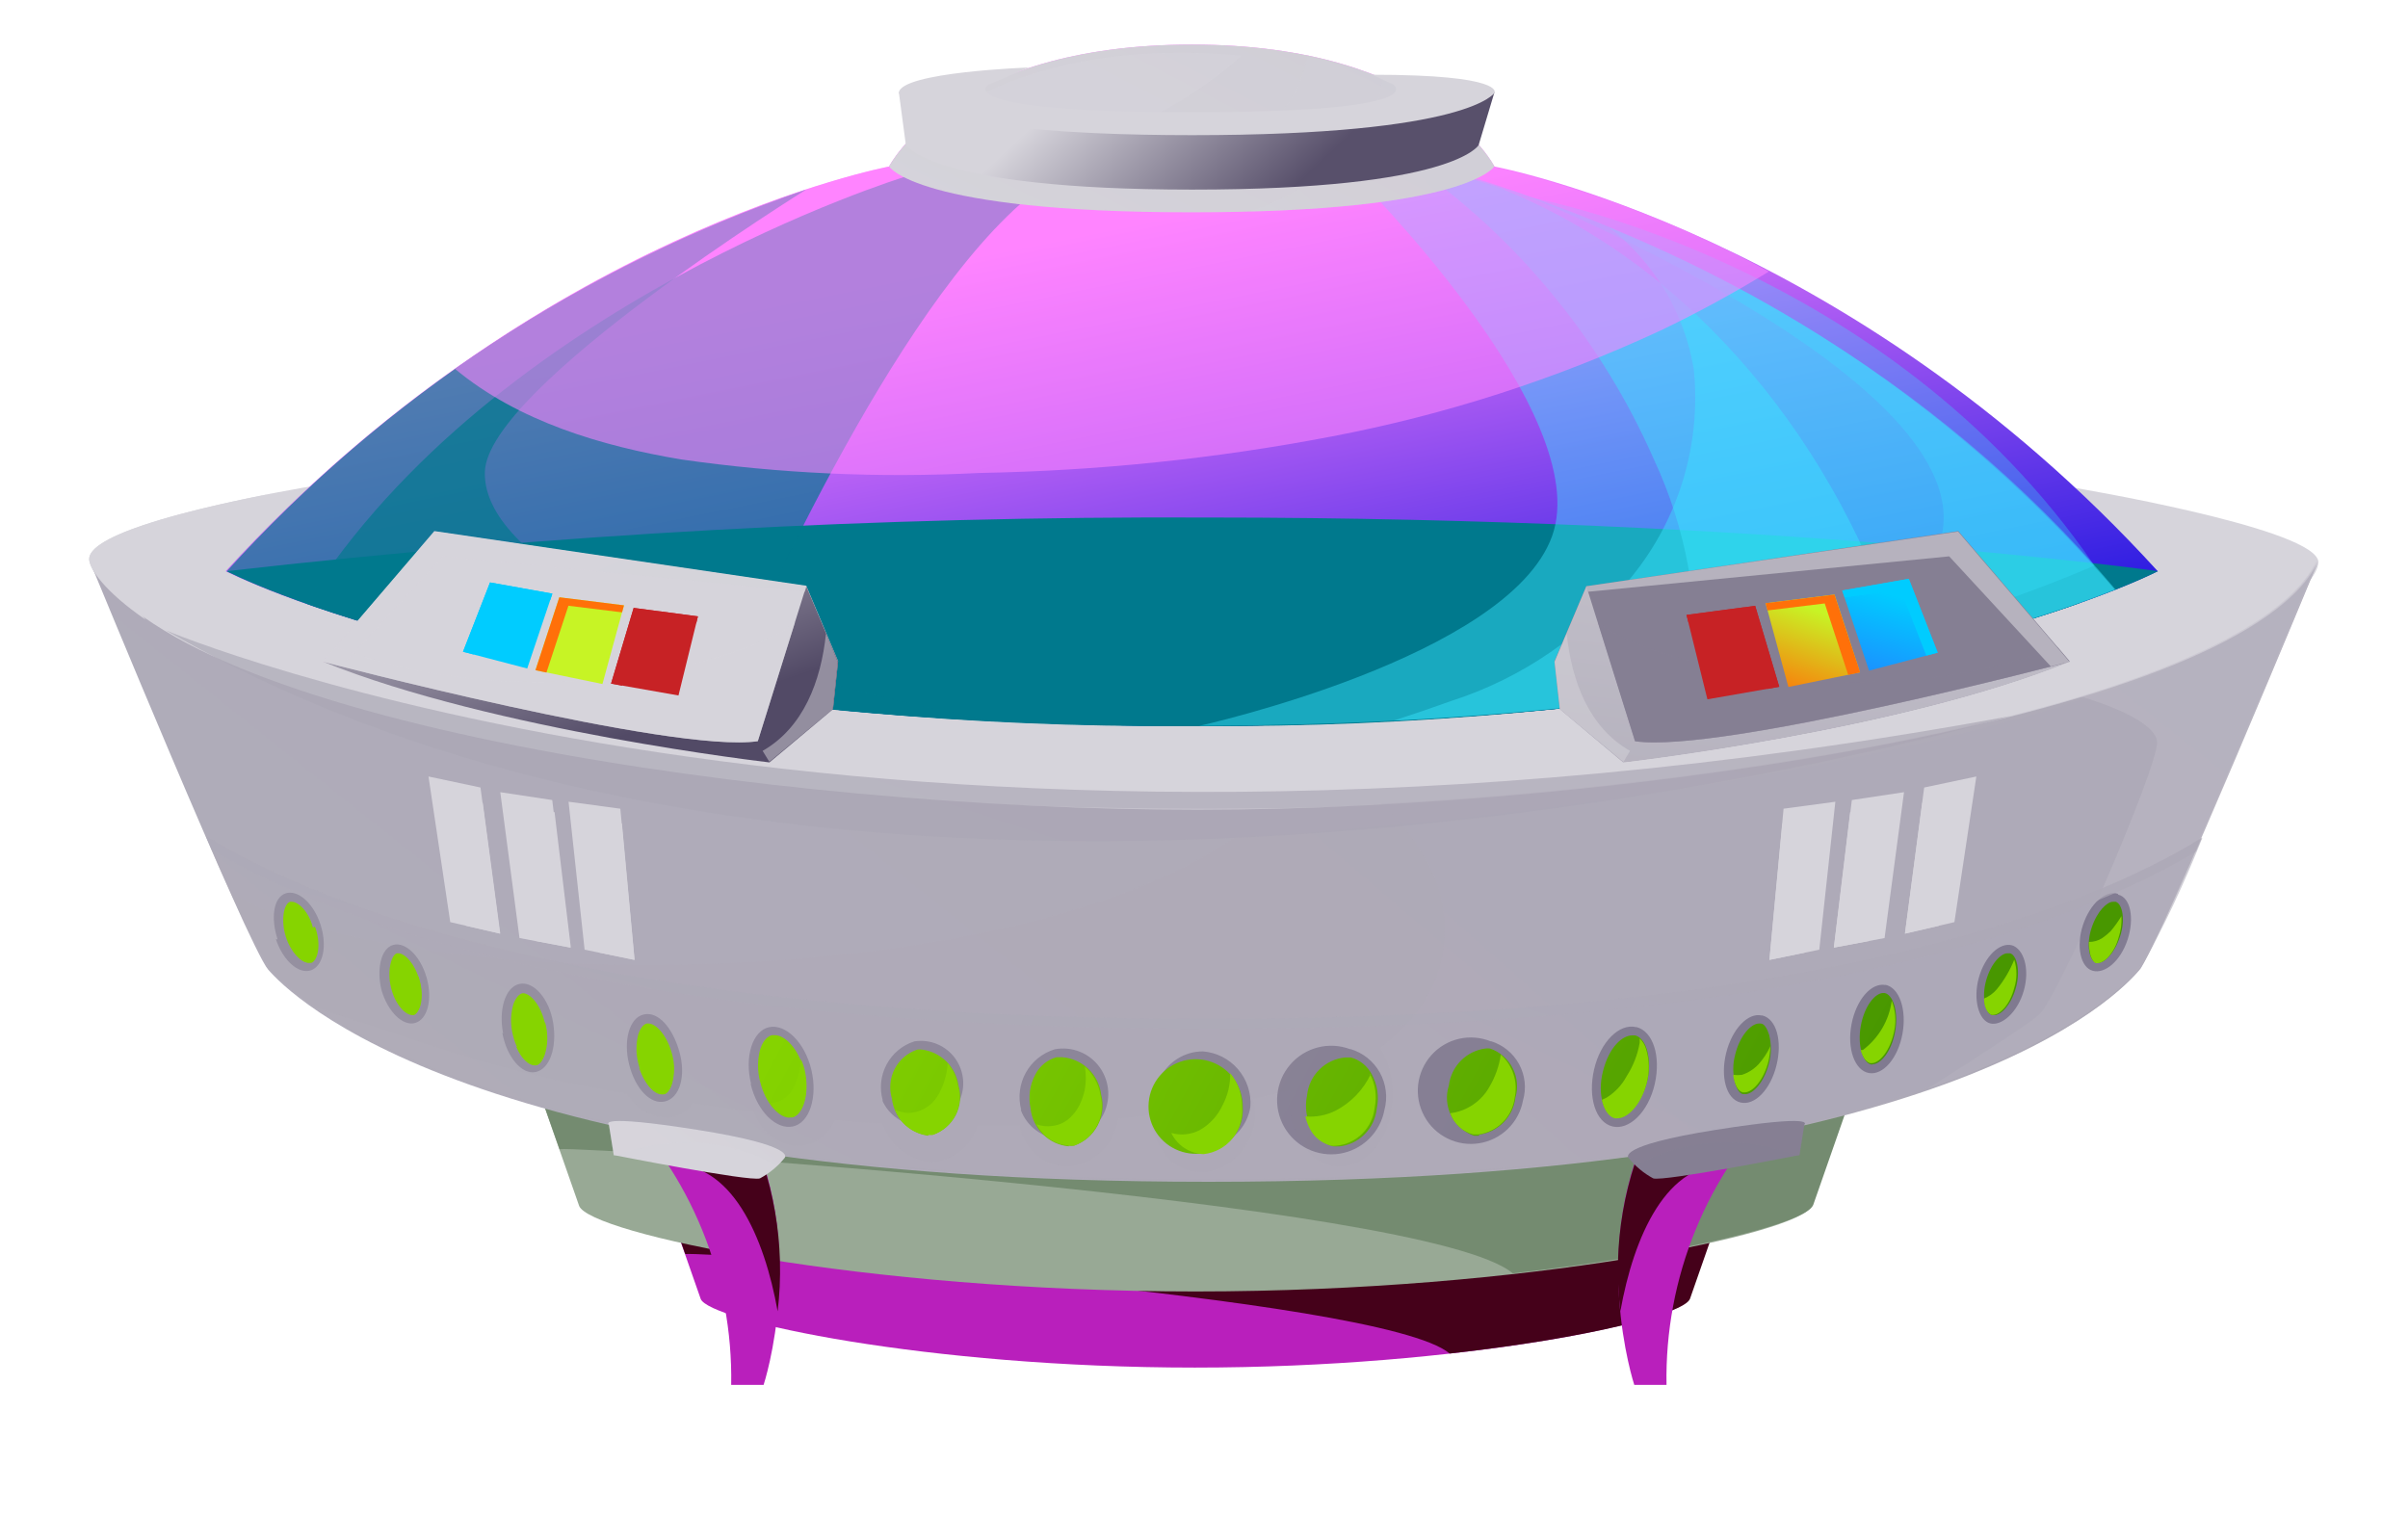 <svg width="54" height="34" viewBox="0 0 54 34" fill="none" xmlns="http://www.w3.org/2000/svg">
<g id="6">
<g id="6_2">
<g id="Group 2087324052">
<path id="Vector" d="M39.133 25.568C39.133 25.568 37.921 23.067 26.821 23.067H26.781C15.681 23.067 14.469 25.577 14.469 25.577L15.713 29.129C15.893 29.62 20.784 30.67 26.794 30.67C32.804 30.67 37.696 29.62 37.876 29.129L39.133 25.568Z" fill="#B91FBC"/>
<path id="Vector_2" d="M26.821 23.067H26.781C15.681 23.067 14.469 25.577 14.469 25.577L15.367 28.124C15.771 28.065 30.994 29.061 32.508 30.355C35.652 30.008 37.773 29.453 37.898 29.129L39.138 25.577C39.138 25.577 37.921 23.067 26.821 23.067Z" fill="#45011A"/>
<path id="Vector_3" d="M42.193 22.617C42.193 22.617 40.684 19.489 26.84 19.462H26.791C12.947 19.462 11.438 22.617 11.438 22.617L12.987 27.043C13.216 27.656 19.312 28.963 26.809 28.963C34.306 28.963 40.406 27.656 40.63 27.043L42.193 22.617Z" fill="#98A995"/>
<path id="Vector_4" d="M26.84 19.462H26.791C12.947 19.462 11.438 22.617 11.438 22.617L12.547 25.772C13.055 25.7 32.037 26.939 33.924 28.557C37.836 28.106 40.491 27.426 40.661 27.025L42.207 22.599C42.207 22.599 40.684 19.462 26.84 19.462Z" fill="#748B70"/>
<path id="Vector_5" d="M13.773 24.645C14.623 25.478 15.294 26.477 15.745 27.58C16.196 28.682 16.418 29.866 16.397 31.058H17.124C17.124 31.058 18.18 27.854 16.675 25.05L13.773 24.645Z" fill="#B91FBC"/>
<path id="Vector_6" d="M17.439 29.409C17.618 27.913 17.355 26.398 16.684 25.05L13.773 24.645C14.239 25.08 14.646 25.576 14.982 26.118C16.406 26.024 17.142 27.745 17.439 29.409Z" fill="#45011A"/>
<path id="Vector_7" d="M39.995 24.645C39.146 25.478 38.475 26.477 38.024 27.58C37.573 28.682 37.351 29.866 37.372 31.058H36.649C36.649 31.058 35.593 27.854 37.098 25.05L39.995 24.645Z" fill="#B91FBC"/>
<path id="Vector_8" d="M36.337 29.409C36.156 27.913 36.417 26.398 37.087 25.05L39.998 24.645C39.534 25.081 39.129 25.576 38.794 26.118C37.37 26.024 36.633 27.745 36.337 29.409Z" fill="#45011A"/>
</g>
<g id="Group 204">
<path id="Vector_9" d="M51.972 12.534C51.63 11.797 46.549 10.945 46.549 10.945L27.114 11.421H26.858L6.973 10.907C6.973 10.907 2.014 11.72 2 12.534C1.986 13.347 6.74 18.099 26.858 18.137H27.114C47.255 18.099 52.313 13.266 51.972 12.534Z" fill="url(#paint0_linear_6029_124844)"/>
<path id="Vector_10" d="M26.882 16.282C41.799 16.234 48.388 12.81 48.388 12.81C41.453 5.2 33.513 3.735 33.513 3.735C33.513 3.735 32.134 1 26.73 1C21.326 1 19.937 3.735 19.937 3.735C19.937 3.735 11.993 5.219 5.062 12.81C5.062 12.81 11.647 16.234 26.564 16.282H26.868H26.882Z" fill="url(#paint1_linear_6029_124844)"/>
<path id="Vector_11" d="M26.858 18.16C17.415 18.16 3.915 16.205 2 12.557C2 12.557 5.565 21.228 6.015 21.746C6.465 22.265 10.528 26.503 27.081 26.503H27.123C43.676 26.503 47.539 22.274 47.98 21.746C48.421 21.218 52 12.557 52 12.557C50.426 16.067 36.3 18.16 26.858 18.16Z" fill="url(#paint2_linear_6029_124844)"/>
<path id="Vector_12" style="mix-blend-mode:multiply" opacity="0.3" d="M27.653 18.792C22.586 22.326 9.109 22.369 5.18 20.024C5.415 20.61 5.694 21.178 6.014 21.722C6.488 22.245 10.527 26.478 27.08 26.478H27.122C43.675 26.478 47.538 22.25 47.979 21.722C48.42 21.194 51.999 12.533 51.999 12.533C50.548 15.781 38.319 18.083 27.653 18.792Z" fill="url(#paint3_linear_6029_124844)"/>
<path id="Vector_13" style="mix-blend-mode:multiply" opacity="0.26" d="M46.659 15.619C46.659 15.619 48.355 16.095 48.374 16.646C48.393 17.198 46.175 22.352 45.721 22.761C45.507 22.951 44.384 23.683 43.242 24.406C46.588 23.25 47.739 21.99 47.981 21.719C48.455 21.201 51.999 12.533 51.999 12.533C51.445 13.741 49.441 14.777 46.659 15.619Z" fill="url(#paint4_linear_6029_124844)"/>
<path id="Vector_14" style="mix-blend-mode:multiply" opacity="0.58" d="M27.143 22.849H27.091C13.553 22.849 7.291 20.381 4.617 18.75C5.032 19.768 5.507 20.761 6.039 21.722C6.513 22.245 10.552 26.478 27.105 26.478H27.148C43.7 26.478 47.564 22.25 48.005 21.722C48.528 20.775 48.991 19.795 49.389 18.788C46.734 20.419 40.577 22.84 27.143 22.849Z" fill="url(#paint5_linear_6029_124844)"/>
<path id="Vector_15" style="mix-blend-mode:multiply" opacity="0.26" d="M30.968 18.022C31.491 18.476 31.902 19.046 32.168 19.687C32.382 20.207 32.447 20.777 32.358 21.333C32.268 21.889 32.027 22.409 31.66 22.835C31.448 23.085 31.208 23.31 30.945 23.506C30.981 23.554 31.013 23.605 31.039 23.658C31.268 24.16 31.295 24.73 31.115 25.252C30.897 25.922 30.224 26.426 29.532 26.012C29.3 25.828 29.123 25.583 29.019 25.305C28.916 25.027 28.89 24.725 28.944 24.433C28.665 24.514 28.38 24.581 28.096 24.643C28.158 24.865 28.158 25.1 28.096 25.323C28.05 25.497 27.97 25.66 27.86 25.802C27.75 25.944 27.613 26.063 27.456 26.151C27.262 26.258 27.039 26.302 26.819 26.277C26.599 26.251 26.392 26.157 26.228 26.008C25.971 25.736 25.824 25.379 25.816 25.004L25.071 25.085C25.037 25.359 24.913 25.614 24.718 25.808C24.523 26.003 24.269 26.127 23.995 26.16C23.728 26.171 23.466 26.083 23.259 25.915C23.051 25.745 22.912 25.506 22.867 25.242H21.919C21.853 25.475 21.713 25.681 21.521 25.828C21.329 25.976 21.095 26.057 20.853 26.06C20.611 26.032 20.381 25.936 20.192 25.782C20.003 25.627 19.862 25.422 19.786 25.19V25.19C19.431 25.19 19.075 25.142 18.72 25.114C18.675 25.227 18.609 25.33 18.525 25.418C18.431 25.521 18.313 25.599 18.182 25.647C18.05 25.694 17.91 25.708 17.771 25.689C17.572 25.65 17.386 25.558 17.233 25.424C17.08 25.289 16.965 25.117 16.899 24.923C16.577 24.885 16.25 24.843 15.928 24.795L15.525 24.738C15.497 24.786 15.463 24.831 15.425 24.871C15.363 24.933 15.289 24.981 15.207 25.014C15.126 25.047 15.039 25.063 14.951 25.061C14.769 25.056 14.592 25.006 14.434 24.914C14.28 24.812 14.149 24.68 14.05 24.524V24.524C13.382 24.41 12.714 24.281 12.059 24.124C10.808 23.829 9.59 23.425 8.376 23.016C7.931 22.864 7.428 22.726 6.992 22.541C8.969 23.924 14.302 26.441 27.072 26.445H27.114C43.667 26.445 47.531 22.217 47.971 21.689C48.412 21.161 51.991 12.5 51.991 12.5C50.636 15.582 39.942 17.542 30.968 18.022Z" fill="url(#paint6_linear_6029_124844)"/>
<path id="Vector_16" style="mix-blend-mode:multiply" opacity="0.45" d="M28.04 24.82C28.009 25.024 27.92 25.215 27.784 25.37C27.649 25.526 27.471 25.639 27.274 25.696C27.076 25.753 26.866 25.752 26.669 25.693C26.471 25.634 26.295 25.52 26.161 25.363C26.026 25.207 25.939 25.015 25.91 24.811C25.881 24.606 25.911 24.398 25.997 24.21C26.082 24.022 26.22 23.863 26.393 23.751C26.566 23.639 26.767 23.579 26.973 23.579C27.278 23.602 27.562 23.745 27.762 23.978C27.962 24.211 28.062 24.514 28.04 24.82ZM30.282 23.531C30.049 23.443 29.794 23.428 29.553 23.49C29.312 23.552 29.095 23.686 28.933 23.876C28.77 24.065 28.67 24.3 28.645 24.549C28.62 24.797 28.672 25.048 28.794 25.266C28.916 25.484 29.102 25.659 29.326 25.767C29.55 25.875 29.803 25.912 30.049 25.872C30.294 25.831 30.522 25.716 30.7 25.541C30.878 25.367 30.999 25.142 31.045 24.896C31.122 24.613 31.086 24.311 30.943 24.054C30.8 23.798 30.563 23.608 30.282 23.526V23.531ZM33.434 23.355C33.206 23.262 32.956 23.242 32.716 23.297C32.477 23.353 32.261 23.481 32.097 23.665C31.933 23.849 31.831 24.079 31.802 24.324C31.774 24.569 31.823 24.817 31.941 25.033C32.058 25.25 32.24 25.424 32.461 25.532C32.681 25.641 32.93 25.678 33.173 25.639C33.415 25.6 33.64 25.487 33.816 25.315C33.992 25.142 34.11 24.92 34.154 24.677C34.233 24.405 34.201 24.114 34.066 23.865C33.931 23.617 33.704 23.432 33.434 23.35V23.355ZM36.695 23.036C36.316 22.941 35.889 23.365 35.747 23.988C35.605 24.611 35.785 25.172 36.16 25.262C36.534 25.353 36.965 24.939 37.108 24.311C37.25 23.683 37.07 23.127 36.695 23.032V23.036ZM39.511 22.775C39.203 22.699 38.843 23.075 38.71 23.612C38.577 24.149 38.71 24.649 39.032 24.725C39.355 24.801 39.705 24.43 39.838 23.892C39.971 23.355 39.843 22.846 39.511 22.77V22.775ZM42.279 22.09C41.962 22.033 41.625 22.423 41.521 22.97C41.416 23.517 41.592 24.007 41.91 24.064C42.227 24.121 42.564 23.731 42.663 23.184C42.763 22.637 42.592 22.147 42.279 22.085V22.09ZM45.123 21.201C44.844 21.124 44.507 21.448 44.374 21.933C44.242 22.418 44.374 22.884 44.63 22.951C44.886 23.017 45.247 22.703 45.384 22.218C45.522 21.733 45.389 21.277 45.109 21.196L45.123 21.201ZM47.493 20.045C47.219 19.954 46.868 20.268 46.711 20.744C46.555 21.22 46.654 21.695 46.929 21.771C47.204 21.847 47.555 21.552 47.712 21.072C47.868 20.592 47.778 20.13 47.503 20.064L47.493 20.045ZM22.892 24.896C22.961 25.077 23.079 25.234 23.234 25.349C23.389 25.464 23.573 25.533 23.765 25.547C23.957 25.561 24.15 25.52 24.319 25.428C24.489 25.337 24.629 25.199 24.724 25.03C24.818 24.861 24.862 24.669 24.852 24.476C24.841 24.283 24.776 24.097 24.664 23.94C24.552 23.782 24.397 23.66 24.219 23.588C24.04 23.516 23.844 23.496 23.655 23.531C23.378 23.615 23.144 23.804 23.003 24.058C22.863 24.312 22.826 24.611 22.901 24.891L22.892 24.896ZM19.787 24.682C19.859 24.844 19.975 24.983 20.122 25.082C20.268 25.182 20.44 25.238 20.616 25.245C20.793 25.252 20.968 25.209 21.122 25.121C21.276 25.033 21.402 24.903 21.486 24.747C21.571 24.591 21.61 24.414 21.599 24.237C21.588 24.06 21.528 23.889 21.426 23.744C21.323 23.599 21.183 23.486 21.02 23.417C20.857 23.349 20.677 23.327 20.503 23.355C20.236 23.44 20.014 23.625 19.882 23.872C19.75 24.119 19.719 24.408 19.796 24.677L19.787 24.682ZM16.834 24.311C16.981 24.925 17.407 25.343 17.782 25.262C18.156 25.181 18.341 24.601 18.194 23.988C18.047 23.374 17.616 22.956 17.246 23.036C16.876 23.117 16.691 23.698 16.843 24.306L16.834 24.311ZM14.108 23.869C14.241 24.406 14.582 24.782 14.914 24.701C15.246 24.62 15.388 24.126 15.236 23.588C15.085 23.051 14.762 22.675 14.435 22.751C14.108 22.827 13.975 23.346 14.108 23.869ZM11.264 23.16C11.363 23.707 11.705 24.111 12.018 24.04C12.33 23.969 12.492 23.493 12.406 22.946C12.321 22.399 11.965 21.995 11.648 22.066C11.33 22.137 11.179 22.637 11.283 23.179L11.264 23.16ZM8.557 22.209C8.695 22.684 9.031 23.022 9.311 22.941C9.591 22.86 9.704 22.404 9.567 21.923C9.429 21.443 9.093 21.115 8.818 21.191C8.543 21.267 8.439 21.733 8.557 22.214V22.209ZM6.187 21.063C6.344 21.538 6.694 21.852 6.969 21.762C7.244 21.671 7.344 21.215 7.187 20.734C7.031 20.254 6.68 19.945 6.405 20.035C6.13 20.126 6.069 20.592 6.225 21.067L6.187 21.063Z" fill="url(#paint7_linear_6029_124844)"/>
<path id="Vector_17" d="M26.992 25.86C26.779 25.897 26.559 25.867 26.363 25.774C26.166 25.682 26.003 25.531 25.895 25.342C25.787 25.153 25.74 24.936 25.76 24.719C25.779 24.502 25.865 24.297 26.005 24.13C26.145 23.964 26.332 23.845 26.542 23.789C26.752 23.734 26.974 23.744 27.177 23.819C27.381 23.894 27.556 24.03 27.68 24.209C27.804 24.388 27.87 24.601 27.869 24.818C27.888 25.072 27.807 25.324 27.643 25.518C27.479 25.713 27.245 25.836 26.992 25.86V25.86ZM30.017 25.708C29.976 25.712 29.934 25.712 29.894 25.708C29.792 25.682 29.697 25.635 29.615 25.569C29.534 25.503 29.467 25.421 29.419 25.327C29.295 25.094 29.256 24.825 29.311 24.566C29.333 24.346 29.43 24.141 29.587 23.986C29.744 23.83 29.949 23.735 30.169 23.715H30.292C30.393 23.742 30.488 23.79 30.57 23.857C30.651 23.923 30.718 24.006 30.766 24.1C30.891 24.331 30.929 24.599 30.875 24.856C30.854 25.077 30.756 25.283 30.6 25.439C30.443 25.596 30.237 25.692 30.017 25.712V25.708ZM23.968 25.708C23.748 25.688 23.542 25.591 23.386 25.435C23.229 25.278 23.131 25.072 23.11 24.852C23.056 24.594 23.094 24.326 23.219 24.095C23.267 24.001 23.334 23.918 23.416 23.852C23.497 23.786 23.592 23.737 23.693 23.71H23.817C24.038 23.725 24.247 23.818 24.407 23.972C24.567 24.125 24.669 24.331 24.694 24.552C24.755 24.784 24.726 25.03 24.613 25.242C24.501 25.454 24.313 25.615 24.087 25.693C24.046 25.698 24.005 25.698 23.963 25.693L23.968 25.708ZM33.169 25.47H33.055C32.833 25.394 32.649 25.233 32.543 25.022C32.438 24.811 32.419 24.567 32.491 24.343C32.517 24.134 32.611 23.939 32.758 23.789C32.906 23.639 33.099 23.543 33.306 23.515C33.343 23.51 33.379 23.51 33.416 23.515C33.633 23.589 33.814 23.745 33.92 23.95C34.026 24.154 34.049 24.392 33.984 24.614C33.96 24.824 33.867 25.019 33.719 25.17C33.571 25.321 33.378 25.418 33.169 25.446V25.47ZM20.816 25.47C20.607 25.442 20.414 25.345 20.266 25.194C20.119 25.043 20.025 24.847 20.001 24.637C19.935 24.416 19.957 24.178 20.063 23.973C20.169 23.767 20.351 23.612 20.57 23.539C20.606 23.534 20.642 23.534 20.679 23.539C20.883 23.566 21.073 23.658 21.221 23.803C21.368 23.949 21.464 24.138 21.494 24.343C21.56 24.565 21.538 24.804 21.432 25.01C21.326 25.215 21.144 25.372 20.925 25.446H20.816V25.47ZM36.279 25.066H36.217C35.98 25.008 35.809 24.566 35.947 24.024C36.084 23.482 36.378 23.22 36.606 23.22H36.667C36.824 23.258 36.9 23.434 36.933 23.539C36.997 23.777 36.997 24.028 36.933 24.267C36.81 24.742 36.502 25.07 36.274 25.07L36.279 25.066ZM17.706 25.066C17.479 25.066 17.171 24.761 17.047 24.262C16.983 24.023 16.983 23.772 17.047 23.534C17.081 23.429 17.157 23.253 17.313 23.215H17.375C17.602 23.215 17.91 23.515 18.034 24.019C18.157 24.523 18 25.004 17.763 25.061H17.702L17.706 25.066ZM39.137 24.538H39.099C39.019 24.538 38.947 24.428 38.91 24.285C38.855 24.08 38.855 23.863 38.91 23.658C39.014 23.225 39.27 22.954 39.445 22.954H39.483C39.564 22.954 39.63 23.068 39.673 23.206C39.725 23.413 39.725 23.631 39.673 23.838C39.564 24.271 39.312 24.538 39.137 24.538V24.538ZM14.848 24.538C14.673 24.538 14.421 24.271 14.312 23.838C14.26 23.631 14.26 23.413 14.312 23.206C14.355 23.068 14.421 22.977 14.502 22.954H14.54C14.715 22.954 14.967 23.225 15.076 23.658C15.13 23.863 15.13 24.08 15.076 24.285C15.038 24.428 14.967 24.518 14.886 24.538H14.848ZM41.991 23.872H41.962C41.782 23.838 41.645 23.458 41.73 23.001C41.815 22.545 42.057 22.269 42.232 22.269H42.261C42.446 22.302 42.583 22.683 42.498 23.139C42.413 23.596 42.171 23.867 41.991 23.867V23.872ZM11.994 23.872C11.814 23.872 11.573 23.582 11.487 23.144C11.445 22.934 11.455 22.717 11.516 22.511C11.568 22.378 11.639 22.288 11.724 22.274C11.904 22.274 12.151 22.569 12.232 23.006C12.276 23.214 12.266 23.43 12.203 23.634C12.156 23.772 12.08 23.862 11.999 23.876L11.994 23.872ZM44.702 22.764H44.669C44.522 22.721 44.432 22.369 44.541 21.983C44.65 21.598 44.877 21.379 45.015 21.379H45.077C45.228 21.422 45.314 21.774 45.205 22.159C45.096 22.545 44.873 22.764 44.73 22.764H44.702ZM9.245 22.764C9.093 22.764 8.866 22.535 8.771 22.159C8.676 21.784 8.771 21.422 8.899 21.379H8.932C9.079 21.379 9.307 21.613 9.406 21.983C9.506 22.354 9.406 22.721 9.283 22.764H9.245ZM47.039 21.589H47.001C46.854 21.541 46.778 21.184 46.906 20.804C47.034 20.423 47.257 20.224 47.38 20.224H47.447C47.594 20.271 47.669 20.623 47.541 21.008C47.413 21.394 47.191 21.589 47.067 21.589H47.039ZM6.908 21.589C6.761 21.589 6.524 21.365 6.41 21.008C6.297 20.652 6.358 20.271 6.505 20.224H6.543C6.69 20.224 6.927 20.442 7.017 20.804C7.107 21.165 7.055 21.546 6.922 21.589H6.908Z" fill="url(#paint8_linear_6029_124844)"/>
<path id="Vector_18" style="mix-blend-mode:multiply" d="M21.478 24.341C21.443 24.157 21.365 23.985 21.25 23.837V23.875C21.232 24.117 21.159 24.351 21.037 24.56C20.969 24.679 20.871 24.779 20.753 24.849C20.635 24.919 20.501 24.957 20.364 24.959C20.263 24.954 20.163 24.93 20.07 24.888C20.127 25.042 20.225 25.176 20.354 25.276C20.483 25.377 20.638 25.438 20.8 25.454H20.909C21.13 25.38 21.313 25.222 21.419 25.014C21.526 24.806 21.547 24.565 21.478 24.341V24.341Z" fill="url(#paint9_linear_6029_124844)"/>
<path id="Vector_19" style="mix-blend-mode:multiply" d="M24.678 24.552C24.633 24.307 24.509 24.084 24.327 23.915C24.358 24.086 24.358 24.262 24.327 24.433C24.304 24.55 24.265 24.663 24.213 24.771C24.196 24.809 24.175 24.845 24.152 24.88C24.113 24.941 24.067 24.997 24.015 25.047C23.905 25.16 23.759 25.232 23.602 25.251C23.481 25.269 23.357 25.256 23.242 25.213C23.313 25.349 23.417 25.463 23.545 25.547C23.673 25.63 23.82 25.679 23.972 25.688C24.013 25.693 24.054 25.693 24.095 25.688C24.316 25.605 24.497 25.443 24.605 25.233C24.713 25.023 24.739 24.78 24.678 24.552Z" fill="url(#paint10_linear_6029_124844)"/>
<path id="Vector_20" style="mix-blend-mode:multiply" d="M18.05 24.015C18.029 23.924 17.999 23.835 17.96 23.749V23.749C17.949 23.974 17.893 24.194 17.795 24.396C17.737 24.508 17.648 24.602 17.539 24.667C17.457 24.71 17.366 24.734 17.273 24.738C17.32 24.82 17.384 24.891 17.461 24.946C17.538 25 17.626 25.036 17.719 25.052V25.052H17.78C17.998 24.999 18.164 24.557 18.05 24.015Z" fill="url(#paint11_linear_6029_124844)"/>
<path id="Vector_21" style="mix-blend-mode:multiply" d="M27.588 24.067C27.592 24.317 27.534 24.564 27.417 24.785C27.308 25.022 27.127 25.218 26.901 25.346C26.704 25.447 26.477 25.469 26.266 25.408C26.332 25.546 26.434 25.663 26.562 25.747C26.69 25.83 26.838 25.878 26.991 25.883C27.245 25.855 27.479 25.728 27.64 25.529C27.802 25.329 27.878 25.074 27.853 24.818C27.857 24.544 27.762 24.278 27.588 24.067Z" fill="url(#paint12_linear_6029_124844)"/>
<path id="Vector_22" style="mix-blend-mode:multiply" d="M7.052 20.776L6.971 20.852C6.904 20.91 6.833 20.962 6.758 21.009C6.684 21.055 6.604 21.092 6.521 21.119H6.469C6.597 21.409 6.791 21.594 6.943 21.594H6.98C7.113 21.551 7.213 21.223 7.075 20.81C7.056 20.791 7.052 20.786 7.052 20.776Z" fill="url(#paint13_linear_6029_124844)"/>
<path id="Vector_23" style="mix-blend-mode:multiply" d="M15.061 23.654C15.039 23.57 15.01 23.487 14.976 23.407C14.976 23.464 14.928 23.521 14.905 23.578C14.895 23.599 14.884 23.62 14.871 23.64C14.841 23.689 14.806 23.735 14.767 23.778C14.725 23.818 14.679 23.855 14.63 23.887C14.563 23.928 14.486 23.95 14.407 23.949H14.336C14.454 24.32 14.677 24.543 14.838 24.543H14.876C14.957 24.543 15.028 24.434 15.066 24.291C15.12 24.082 15.119 23.862 15.061 23.654Z" fill="url(#paint14_linear_6029_124844)"/>
<path id="Vector_24" style="mix-blend-mode:multiply" d="M12.223 22.918C12.204 22.973 12.18 23.027 12.152 23.079C12.122 23.137 12.085 23.192 12.043 23.241C11.999 23.29 11.95 23.333 11.896 23.369C11.801 23.433 11.692 23.471 11.578 23.479C11.687 23.735 11.853 23.892 11.986 23.892H12.014C12.095 23.892 12.17 23.788 12.218 23.65C12.281 23.446 12.29 23.23 12.246 23.022C12.237 22.988 12.229 22.953 12.223 22.918V22.918Z" fill="url(#paint15_linear_6029_124844)"/>
<path id="Vector_25" style="mix-blend-mode:multiply" d="M9.378 21.889C9.378 21.927 9.33 21.97 9.302 22.008C9.253 22.077 9.197 22.14 9.136 22.198C9.082 22.254 9.013 22.293 8.937 22.312C8.901 22.322 8.864 22.322 8.828 22.312C8.942 22.583 9.122 22.75 9.25 22.75H9.283C9.43 22.707 9.52 22.355 9.406 21.97C9.399 21.942 9.39 21.915 9.378 21.889V21.889Z" fill="url(#paint16_linear_6029_124844)"/>
<path id="Vector_26" style="mix-blend-mode:multiply" d="M44.776 22.189C44.699 22.279 44.602 22.349 44.492 22.393C44.492 22.588 44.573 22.731 44.663 22.76H44.696C44.848 22.76 45.075 22.531 45.17 22.156C45.235 21.95 45.235 21.729 45.17 21.523C45.073 21.764 44.941 21.989 44.776 22.189V22.189Z" fill="url(#paint17_linear_6029_124844)"/>
<path id="Vector_27" style="mix-blend-mode:multiply" d="M47.332 20.883C47.273 20.94 47.21 20.992 47.142 21.039C47.053 21.096 46.949 21.125 46.844 21.125C46.844 21.363 46.896 21.553 47 21.6H47.038C47.185 21.6 47.417 21.377 47.512 21.02C47.563 20.867 47.584 20.706 47.574 20.545C47.502 20.664 47.421 20.776 47.332 20.883V20.883Z" fill="url(#paint18_linear_6029_124844)"/>
<path id="Vector_28" style="mix-blend-mode:multiply" d="M30.738 24.091C30.572 24.442 30.295 24.729 29.951 24.908C29.741 25.013 29.507 25.058 29.273 25.037C29.294 25.133 29.328 25.225 29.373 25.312C29.42 25.406 29.487 25.489 29.569 25.554C29.65 25.62 29.745 25.667 29.847 25.693C29.888 25.698 29.929 25.698 29.97 25.693V25.693C30.19 25.673 30.396 25.576 30.553 25.42C30.709 25.264 30.806 25.058 30.828 24.837C30.882 24.58 30.843 24.312 30.719 24.081L30.738 24.091Z" fill="url(#paint19_linear_6029_124844)"/>
<path id="Vector_29" style="mix-blend-mode:multiply" d="M42.423 22.441C42.394 22.66 42.321 22.87 42.21 23.06C42.098 23.251 41.95 23.417 41.774 23.549H41.727C41.769 23.71 41.85 23.825 41.944 23.843H41.973C42.153 23.843 42.395 23.553 42.48 23.116C42.526 22.89 42.506 22.656 42.423 22.441V22.441Z" fill="url(#paint20_linear_6029_124844)"/>
<path id="Vector_30" style="mix-blend-mode:multiply" d="M33.656 23.653C33.619 23.905 33.533 24.147 33.405 24.366C33.316 24.529 33.189 24.668 33.036 24.772C32.883 24.877 32.707 24.943 32.523 24.965C32.563 25.082 32.631 25.186 32.721 25.27C32.811 25.353 32.921 25.412 33.04 25.441H33.154C33.362 25.413 33.556 25.316 33.703 25.165C33.851 25.014 33.944 24.819 33.969 24.609C34.005 24.436 33.995 24.257 33.94 24.089C33.885 23.921 33.787 23.771 33.656 23.653Z" fill="url(#paint21_linear_6029_124844)"/>
<path id="Vector_31" style="mix-blend-mode:multiply" d="M39.436 23.867C39.334 23.977 39.205 24.059 39.062 24.105C38.997 24.113 38.932 24.113 38.867 24.105C38.871 24.153 38.881 24.201 38.896 24.247C38.934 24.39 39.005 24.48 39.085 24.499H39.123C39.298 24.499 39.55 24.233 39.658 23.8C39.682 23.689 39.696 23.576 39.701 23.463C39.633 23.61 39.544 23.746 39.436 23.867V23.867Z" fill="url(#paint22_linear_6029_124844)"/>
<path id="Vector_32" style="mix-blend-mode:multiply" d="M36.917 23.535C36.89 23.441 36.839 23.356 36.77 23.288C36.772 23.321 36.772 23.354 36.77 23.387C36.724 23.655 36.623 23.911 36.476 24.139C36.372 24.333 36.218 24.497 36.031 24.614L35.922 24.666C35.969 24.89 36.078 25.047 36.211 25.08H36.273C36.5 25.08 36.808 24.776 36.931 24.276C36.993 24.033 36.989 23.776 36.917 23.535V23.535Z" fill="url(#paint23_linear_6029_124844)"/>
<path id="Vector_33" style="mix-blend-mode:screen" opacity="0.67" d="M3.719 14.136C3.719 14.136 19.395 20.794 45.068 16.062C45.073 16.062 19.949 23.501 3.719 14.136Z" fill="url(#paint24_linear_6029_124844)"/>
<path id="Vector_34" style="mix-blend-mode:multiply" d="M26.583 16.281H26.886C41.804 16.234 48.393 12.809 48.393 12.809C48.393 12.809 39.86 11.606 27.062 11.606C19.719 11.574 12.381 11.976 5.086 12.809C5.086 12.809 11.67 16.257 26.583 16.281Z" fill="url(#paint25_linear_6029_124844)"/>
<path id="Vector_35" style="mix-blend-mode:multiply" d="M26.995 14.408C20.596 14.408 15.349 14.746 12.344 14.993C17.038 15.88 21.806 16.312 26.583 16.282H26.886C31.682 16.313 36.47 15.878 41.182 14.984C38.31 14.736 33.314 14.408 26.995 14.408Z" fill="url(#paint26_linear_6029_124844)"/>
<path id="Vector_36" style="mix-blend-mode:multiply" d="M27.059 12.534C20.311 12.524 13.566 12.857 6.852 13.532C9.696 14.541 16.076 16.248 26.585 16.282H26.889C37.431 16.248 43.811 14.531 46.646 13.523C40.139 12.844 33.601 12.514 27.059 12.534Z" fill="url(#paint27_linear_6029_124844)"/>
<path id="Vector_37" style="mix-blend-mode:screen" opacity="0.68" d="M22.874 4.582L20.281 3.968C20.281 3.968 11.106 6.783 6.859 13.531C9.9 14.55 13.036 15.253 16.22 15.629C16.48 15.01 19.717 7.387 22.874 4.582Z" fill="url(#paint28_linear_6029_124844)"/>
<path id="Vector_38" style="mix-blend-mode:multiply" opacity="0.44" d="M26.891 16.279C38.574 16.241 45.144 14.134 47.443 13.221C43.419 8.465 37.863 5.283 31.801 3.624L30.417 3.966C30.417 3.966 35.787 9.297 34.806 12.023C33.825 14.748 26.891 16.279 26.891 16.279Z" fill="url(#paint29_linear_6029_124844)"/>
<path id="Vector_39" style="mix-blend-mode:multiply" opacity="0.44" d="M37.94 15.525C39.769 15.264 41.337 14.96 42.679 14.65C41.257 10.043 38.025 5.935 33.561 4.19C32.974 4 32.381 3.814 31.779 3.648L31.656 3.681C34.041 5.347 35.922 7.641 37.092 10.309C37.808 11.843 38.118 13.537 37.992 15.226L37.94 15.525Z" fill="url(#paint30_linear_6029_124844)"/>
<path id="Vector_40" style="mix-blend-mode:screen" opacity="0.68" d="M10.873 10.582C10.93 8.679 18.077 4.257 18.077 4.252C13.094 5.954 8.623 8.9 5.086 12.812C5.086 12.812 10.404 15.575 22.3 16.17C14.65 14.691 10.816 12.451 10.873 10.582Z" fill="url(#paint31_linear_6029_124844)"/>
<path id="Vector_41" style="mix-blend-mode:multiply" opacity="0.44" d="M37.985 8.292C38.15 9.96 37.651 11.627 36.596 12.928C35.547 14.237 34.138 15.208 32.544 15.72C32.124 15.872 31.692 16.019 31.25 16.162C40.222 15.686 45.43 14.017 47.425 13.223C44.346 9.649 40.459 6.866 36.089 5.105C37.101 5.887 37.779 7.026 37.985 8.292V8.292Z" fill="url(#paint32_linear_6029_124844)"/>
<path id="Vector_42" style="mix-blend-mode:screen" opacity="0.29" d="M34.32 4.429C34.32 4.429 42.296 5.856 46.968 12.684C44.531 13.729 41.967 14.45 39.343 14.828C39.343 14.828 42.916 13.687 43.461 12.279C44.85 8.708 34.32 4.429 34.32 4.429Z" fill="url(#paint33_linear_6029_124844)"/>
<path id="Vector_43" d="M7.242 14.829L9.74 11.91L18.08 13.136L18.795 14.829L18.681 15.894L17.26 17.088C17.26 17.088 11.076 16.389 7.242 14.829Z" fill="url(#paint34_linear_6029_124844)"/>
<path id="Vector_44" d="M18.681 15.904L18.795 14.839L18.08 13.146L16.994 16.622C15.099 16.907 7.242 14.839 7.242 14.839C11.076 16.389 17.255 17.098 17.255 17.098L18.681 15.904Z" fill="url(#paint35_linear_6029_124844)"/>
<path id="Vector_45" style="mix-blend-mode:multiply" opacity="0.57" d="M7.522 14.511L7.242 14.839C7.242 14.839 15.079 16.908 16.994 16.622L17.828 13.96C16.747 14.83 11.928 16.161 7.522 14.511Z" fill="url(#paint36_linear_6029_124844)"/>
<path id="Vector_46" style="mix-blend-mode:screen" opacity="0.62" d="M9.938 12.477L18.05 13.271L18.088 13.148L9.749 11.921L7.242 14.831L7.664 14.935L9.938 12.477Z" fill="url(#paint37_linear_6029_124844)"/>
<path id="Vector_47" style="mix-blend-mode:multiply" opacity="0.49" d="M18.523 14.21C18.409 15.289 18.011 16.32 17.102 16.839L17.253 17.086L18.675 15.907L18.788 14.842L18.523 14.21Z" fill="url(#paint38_linear_6029_124844)"/>
<path id="Vector_48" d="M46.412 14.829L43.915 11.91L35.575 13.146L34.859 14.829L34.978 15.894L36.4 17.088C36.4 17.088 42.584 16.389 46.412 14.829Z" fill="url(#paint39_linear_6029_124844)"/>
<path id="Vector_49" d="M34.978 15.905L34.859 14.84L35.575 13.147L36.665 16.623C38.56 16.908 46.412 14.84 46.412 14.84C42.584 16.39 36.4 17.098 36.4 17.098L34.978 15.905Z" fill="url(#paint40_linear_6029_124844)"/>
<path id="Vector_50" style="mix-blend-mode:multiply" opacity="0.57" d="M46.142 14.512L46.417 14.84C46.417 14.84 38.584 16.908 36.67 16.623L35.836 13.96C36.911 14.831 41.74 16.162 46.142 14.512Z" fill="url(#paint41_linear_6029_124844)"/>
<path id="Vector_51" style="mix-blend-mode:screen" opacity="0.62" d="M43.711 12.477L35.613 13.271L35.57 13.148L43.91 11.921L46.407 14.84L45.99 14.945L43.711 12.477Z" fill="url(#paint42_linear_6029_124844)"/>
<path id="Vector_52" style="mix-blend-mode:multiply" opacity="0.49" d="M35.133 14.21C35.246 15.289 35.639 16.32 36.554 16.839C36.507 16.919 36.455 17 36.407 17.086L34.986 15.907L34.867 14.842L35.133 14.21Z" fill="url(#paint43_linear_6029_124844)"/>
<path id="Vector_53" d="M37.82 13.79L38.289 15.683L39.9 15.402L39.36 13.586L37.82 13.79Z" fill="url(#paint44_linear_6029_124844)"/>
<path id="Vector_54" style="mix-blend-mode:multiply" d="M39.138 13.786L39.635 15.45L39.9 15.402L39.36 13.586L37.82 13.79L37.863 13.957L39.138 13.786Z" fill="url(#paint45_linear_6029_124844)"/>
<path id="Vector_55" d="M39.594 13.528L40.105 15.406L41.712 15.078L41.139 13.334L39.594 13.528Z" fill="url(#paint46_linear_6029_124844)"/>
<path id="Vector_56" style="mix-blend-mode:multiply" d="M40.92 13.533L41.446 15.135L41.712 15.078L41.139 13.334L39.594 13.528L39.636 13.69L40.92 13.533Z" fill="url(#paint47_linear_6029_124844)"/>
<path id="Vector_57" d="M41.312 13.243L41.914 15.04L43.454 14.636L42.805 12.981L41.312 13.243Z" fill="url(#paint48_linear_6029_124844)"/>
<path id="Vector_58" style="mix-blend-mode:multiply" d="M42.62 13.224L43.198 14.703L43.454 14.636L42.805 12.981L41.312 13.243L41.365 13.4L42.62 13.224Z" fill="url(#paint49_linear_6029_124844)"/>
<path id="Vector_59" d="M15.651 13.823L15.215 15.597L13.703 15.331L14.21 13.633L15.651 13.823Z" fill="url(#paint50_linear_6029_124844)"/>
<path id="Vector_60" style="mix-blend-mode:multiply" d="M14.419 13.819L13.95 15.378L13.703 15.331L14.21 13.633L15.651 13.823L15.613 13.98L14.419 13.819Z" fill="url(#paint51_linear_6029_124844)"/>
<path id="Vector_61" d="M13.993 13.576L13.51 15.34L12.008 15.03L12.543 13.395L13.993 13.576Z" fill="url(#paint52_linear_6029_124844)"/>
<path id="Vector_62" style="mix-blend-mode:multiply" d="M12.747 13.585L12.254 15.083L12.008 15.03L12.543 13.395L13.993 13.576L13.95 13.733L12.747 13.585Z" fill="url(#paint53_linear_6029_124844)"/>
<path id="Vector_63" d="M12.387 13.313L11.823 14.992L10.383 14.616L10.989 13.062L12.387 13.313Z" fill="url(#paint54_linear_6029_124844)"/>
<path id="Vector_64" style="mix-blend-mode:multiply" d="M11.16 13.294L10.62 14.678L10.383 14.616L10.989 13.062L12.387 13.313L12.34 13.456L11.16 13.294Z" fill="url(#paint55_linear_6029_124844)"/>
<path id="Vector_65" style="mix-blend-mode:screen" d="M2.512 12.677C2.64 11.797 6.146 11.06 6.146 11.06C4.725 11.331 2.009 11.93 2 12.534C2 12.753 2.346 13.266 3.265 13.898C3.265 13.879 2.46 13.024 2.512 12.677Z" fill="url(#paint56_linear_6029_124844)"/>
<path id="Vector_66" style="mix-blend-mode:multiply" d="M39.997 18.136L39.68 21.526L40.798 21.298L41.158 17.98L39.997 18.136Z" fill="url(#paint57_linear_6029_124844)"/>
<path id="Vector_67" style="mix-blend-mode:multiply" d="M40.817 18.38L39.969 18.47L39.68 21.527L40.485 21.361L40.817 18.38Z" fill="url(#paint58_linear_6029_124844)"/>
<path id="Vector_68" style="mix-blend-mode:multiply" d="M41.125 21.251L41.528 17.942L42.698 17.766L42.262 21.037L41.125 21.251Z" fill="url(#paint59_linear_6029_124844)"/>
<path id="Vector_69" style="mix-blend-mode:multiply" d="M41.125 21.251L41.912 21.104L42.262 18.113L41.49 18.213L41.125 21.251Z" fill="url(#paint60_linear_6029_124844)"/>
<path id="Vector_70" style="mix-blend-mode:multiply" d="M43.15 17.661L42.719 20.937L43.828 20.68L44.32 17.414L43.15 17.661Z" fill="url(#paint61_linear_6029_124844)"/>
<path id="Vector_71" style="mix-blend-mode:multiply" d="M42.719 20.938L43.482 20.762L43.922 17.828L43.107 18.004L42.719 20.938Z" fill="url(#paint62_linear_6029_124844)"/>
<path id="Vector_72" style="mix-blend-mode:multiply" d="M13.911 18.136L14.228 21.526L13.11 21.298L12.75 17.98L13.911 18.136Z" fill="url(#paint63_linear_6029_124844)"/>
<path id="Vector_73" style="mix-blend-mode:multiply" d="M13.094 18.38L13.947 18.47L14.231 21.527L13.425 21.361L13.094 18.38Z" fill="url(#paint64_linear_6029_124844)"/>
<path id="Vector_74" style="mix-blend-mode:multiply" d="M12.787 21.251L12.384 17.942L11.219 17.766L11.65 21.037L12.787 21.251Z" fill="url(#paint65_linear_6029_124844)"/>
<path id="Vector_75" style="mix-blend-mode:multiply" d="M12.801 21.251L12.019 21.104L11.664 18.113L12.436 18.213L12.801 21.251Z" fill="url(#paint66_linear_6029_124844)"/>
<path id="Vector_76" style="mix-blend-mode:multiply" d="M10.775 17.661L11.211 20.937L10.097 20.68L9.609 17.414L10.775 17.661Z" fill="url(#paint67_linear_6029_124844)"/>
<path id="Vector_77" style="mix-blend-mode:multiply" d="M11.219 20.938L10.452 20.762L10.016 17.828L10.826 18.004L11.219 20.938Z" fill="url(#paint68_linear_6029_124844)"/>
<path id="Vector_78" style="mix-blend-mode:screen" opacity="0.67" d="M27.091 23.073H27.143C40.359 23.073 46.53 20.728 49.246 19.097C49.289 18.992 49.332 18.892 49.379 18.788C46.734 20.419 40.577 22.84 27.143 22.849H27.091C13.553 22.849 7.291 20.381 4.617 18.75C4.665 18.854 4.707 18.954 4.75 19.059C7.495 20.69 13.785 23.068 27.091 23.073Z" fill="url(#paint69_linear_6029_124844)"/>
<path id="Vector_79" d="M36.525 25.971C36.525 25.971 36.193 25.7 38.481 25.338C40.77 24.977 40.462 25.219 40.462 25.219L40.353 25.904C40.353 25.904 37.311 26.503 37.074 26.427C36.863 26.313 36.676 26.158 36.525 25.971V25.971Z" fill="url(#paint70_linear_6029_124844)"/>
<path id="Vector_80" style="mix-blend-mode:multiply" opacity="0.26" d="M36.525 25.97C36.525 25.97 36.591 26.051 36.686 26.146C37.231 25.845 37.835 25.668 38.456 25.628C39.077 25.589 39.699 25.688 40.277 25.918H40.353L40.462 25.233C40.462 25.233 40.77 24.991 38.481 25.352C36.193 25.713 36.525 25.97 36.525 25.97Z" fill="url(#paint71_linear_6029_124844)"/>
<path id="Vector_81" d="M17.592 25.971C17.592 25.971 17.924 25.7 15.635 25.338C13.347 24.977 13.655 25.219 13.655 25.219L13.764 25.904C13.764 25.904 16.805 26.503 17.042 26.427C17.254 26.313 17.441 26.158 17.592 25.971V25.971Z" fill="url(#paint72_linear_6029_124844)"/>
<path id="Vector_82" style="mix-blend-mode:multiply" opacity="0.26" d="M17.592 25.97C17.592 25.97 17.526 26.051 17.431 26.146C16.886 25.845 16.282 25.668 15.661 25.628C15.04 25.589 14.418 25.688 13.839 25.918H13.764L13.655 25.233C13.655 25.233 13.347 24.991 15.635 25.352C17.924 25.713 17.592 25.97 17.592 25.97Z" fill="url(#paint73_linear_6029_124844)"/>
<path id="Vector_83" style="mix-blend-mode:screen" opacity="0.56" d="M15.27 10.303C17.483 10.621 19.721 10.723 21.954 10.607C24.608 10.561 27.253 10.288 29.86 9.789C32.409 9.304 34.887 8.505 37.241 7.411C38.072 7.013 38.882 6.572 39.668 6.089C37.728 5.035 35.655 4.248 33.505 3.749C33.505 3.749 32.126 1.014 26.722 1.014C21.319 1.014 19.944 3.735 19.944 3.735C19.944 3.735 15.408 4.581 10.203 8.272C11.62 9.452 13.493 10.003 15.27 10.303Z" fill="url(#paint74_linear_6029_124844)"/>
<path id="Vector_84" d="M33.509 3.734C33.509 3.734 32.13 1 26.728 1C21.326 1 19.938 3.734 19.938 3.734C19.938 3.734 20.549 4.761 26.714 4.761C32.879 4.761 33.509 3.734 33.509 3.734Z" fill="url(#paint75_linear_6029_124844)"/>
<path id="Vector_85" style="mix-blend-mode:multiply" opacity="0.26" d="M29.312 1.247C28.781 4.428 23.251 4.675 20.308 3.244C20.174 3.39 20.055 3.549 19.953 3.72C19.953 3.72 20.564 4.747 26.73 4.747C32.895 4.747 33.511 3.72 33.511 3.72C33.511 3.72 32.577 1.917 29.312 1.247Z" fill="url(#paint76_linear_6029_124844)"/>
<path id="Vector_86" style="mix-blend-mode:multiply" opacity="0.26" d="M30.994 1.761C30.876 3.082 29.526 4.252 28.023 4.742C32.98 4.613 33.51 3.734 33.51 3.734C33.51 3.734 32.909 2.569 30.994 1.761Z" fill="url(#paint77_linear_6029_124844)"/>
<path id="Vector_87" style="mix-blend-mode:screen" opacity="0.51" d="M20.727 3.008C20.727 3.008 22.736 0.778 27.834 1.249C27.848 1.249 24.375 4.548 20.727 3.008Z" fill="url(#paint78_linear_6029_124844)"/>
<path id="Vector_88" d="M20.156 2.064L20.313 3.244C20.313 3.244 20.848 4.252 26.734 4.252C32.619 4.252 33.159 3.253 33.159 3.253L33.515 2.064C33.515 2.064 32.776 3.015 26.833 3.015C20.891 3.015 20.156 2.064 20.156 2.064Z" fill="url(#paint79_linear_6029_124844)"/>
<path id="Vector_89" d="M23.071 1.514C23.071 1.514 20.199 1.614 20.156 2.08C20.156 2.08 20.497 3.031 26.734 3.031C32.97 3.031 33.515 2.08 33.515 2.08C33.515 2.08 33.761 1.676 30.771 1.676L31.245 1.895C31.245 1.895 32.193 2.517 26.743 2.517C21.294 2.517 22.146 1.909 22.146 1.909L23.071 1.514Z" fill="url(#paint80_linear_6029_124844)"/>
</g>
</g>
</g>
<defs>
<linearGradient id="paint0_linear_6029_124844" x1="2745.31" y1="1109.43" x2="4838.56" y2="2902.67" gradientUnits="userSpaceOnUse">
<stop stop-color="#D6D4DB"/>
<stop offset="1" stop-color="#857F93"/>
</linearGradient>
<linearGradient id="paint1_linear_6029_124844" x1="25.171" y1="5.038" x2="28.143" y2="19.736" gradientUnits="userSpaceOnUse">
<stop stop-color="#FF84FF"/>
<stop offset="1" stop-color="#0007DB"/>
</linearGradient>
<linearGradient id="paint2_linear_6029_124844" x1="1372" y1="2558.56" x2="2859.74" y2="689.176" gradientUnits="userSpaceOnUse">
<stop stop-color="#D6D4DB"/>
<stop offset="1" stop-color="#857F93"/>
</linearGradient>
<linearGradient id="paint3_linear_6029_124844" x1="1420.06" y1="2670.94" x2="2926.79" y2="898.131" gradientUnits="userSpaceOnUse">
<stop stop-color="#D6D4DB"/>
<stop offset="1" stop-color="#857F93"/>
</linearGradient>
<linearGradient id="paint4_linear_6029_124844" x1="1024.05" y1="2047.63" x2="1191.44" y2="2004.32" gradientUnits="userSpaceOnUse">
<stop stop-color="#D6D4DB"/>
<stop offset="1" stop-color="#857F93"/>
</linearGradient>
<linearGradient id="paint5_linear_6029_124844" x1="1436.86" y1="1475.34" x2="2036.89" y2="257.055" gradientUnits="userSpaceOnUse">
<stop stop-color="#D6D4DB"/>
<stop offset="1" stop-color="#857F93"/>
</linearGradient>
<linearGradient id="paint6_linear_6029_124844" x1="1414.11" y1="2712.46" x2="2929.34" y2="998.968" gradientUnits="userSpaceOnUse">
<stop stop-color="#D6D4DB"/>
<stop offset="1" stop-color="#857F93"/>
</linearGradient>
<linearGradient id="paint7_linear_6029_124844" x1="16.706" y1="15.293" x2="37.523" y2="26.402" gradientUnits="userSpaceOnUse">
<stop offset="0.01" stop-color="#756E86"/>
<stop offset="1" stop-color="#4A415F"/>
</linearGradient>
<linearGradient id="paint8_linear_6029_124844" x1="20.332" y1="17.161" x2="40.016" y2="27.873" gradientUnits="userSpaceOnUse">
<stop stop-color="#86D400"/>
<stop offset="1" stop-color="#489700"/>
</linearGradient>
<linearGradient id="paint9_linear_6029_124844" x1="113.375" y1="305.897" x2="176.244" y2="336.634" gradientUnits="userSpaceOnUse">
<stop stop-color="#86D400"/>
<stop offset="1" stop-color="#489700"/>
</linearGradient>
<linearGradient id="paint10_linear_6029_124844" x1="119.907" y1="329.487" x2="185.542" y2="359.104" gradientUnits="userSpaceOnUse">
<stop stop-color="#86D400"/>
<stop offset="1" stop-color="#489700"/>
</linearGradient>
<linearGradient id="paint11_linear_6029_124844" x1="68.685" y1="254.183" x2="107.931" y2="267.581" gradientUnits="userSpaceOnUse">
<stop stop-color="#86D400"/>
<stop offset="1" stop-color="#489700"/>
</linearGradient>
<linearGradient id="paint12_linear_6029_124844" x1="133.3" y1="331.798" x2="203" y2="365.171" gradientUnits="userSpaceOnUse">
<stop stop-color="#86D400"/>
<stop offset="1" stop-color="#489700"/>
</linearGradient>
<linearGradient id="paint13_linear_6029_124844" x1="47.331" y1="169.019" x2="77.446" y2="182.546" gradientUnits="userSpaceOnUse">
<stop stop-color="#86D400"/>
<stop offset="1" stop-color="#489700"/>
</linearGradient>
<linearGradient id="paint14_linear_6029_124844" x1="62.152" y1="226.531" x2="98.579" y2="240.004" gradientUnits="userSpaceOnUse">
<stop stop-color="#86D400"/>
<stop offset="1" stop-color="#489700"/>
</linearGradient>
<linearGradient id="paint15_linear_6029_124844" x1="54.197" y1="198.647" x2="86.681" y2="211.303" gradientUnits="userSpaceOnUse">
<stop stop-color="#86D400"/>
<stop offset="1" stop-color="#489700"/>
</linearGradient>
<linearGradient id="paint16_linear_6029_124844" x1="47.151" y1="177.69" x2="76.372" y2="189.367" gradientUnits="userSpaceOnUse">
<stop stop-color="#86D400"/>
<stop offset="1" stop-color="#489700"/>
</linearGradient>
<linearGradient id="paint17_linear_6029_124844" x1="101.379" y1="205.856" x2="136.828" y2="217.235" gradientUnits="userSpaceOnUse">
<stop stop-color="#86D400"/>
<stop offset="1" stop-color="#489700"/>
</linearGradient>
<linearGradient id="paint18_linear_6029_124844" x1="105.764" y1="173.874" x2="140.225" y2="186.939" gradientUnits="userSpaceOnUse">
<stop stop-color="#86D400"/>
<stop offset="1" stop-color="#489700"/>
</linearGradient>
<linearGradient id="paint19_linear_6029_124844" x1="137.845" y1="293.147" x2="203.953" y2="328.429" gradientUnits="userSpaceOnUse">
<stop stop-color="#86D400"/>
<stop offset="1" stop-color="#489700"/>
</linearGradient>
<linearGradient id="paint20_linear_6029_124844" x1="100.907" y1="237.326" x2="139.252" y2="248.937" gradientUnits="userSpaceOnUse">
<stop stop-color="#86D400"/>
<stop offset="1" stop-color="#489700"/>
</linearGradient>
<linearGradient id="paint21_linear_6029_124844" x1="136.015" y1="315.629" x2="201.765" y2="345.1" gradientUnits="userSpaceOnUse">
<stop stop-color="#86D400"/>
<stop offset="1" stop-color="#489700"/>
</linearGradient>
<linearGradient id="paint22_linear_6029_124844" x1="100.563" y1="186.269" x2="138.178" y2="202.8" gradientUnits="userSpaceOnUse">
<stop stop-color="#86D400"/>
<stop offset="1" stop-color="#489700"/>
</linearGradient>
<linearGradient id="paint23_linear_6029_124844" x1="112.18" y1="309.912" x2="163.546" y2="326.39" gradientUnits="userSpaceOnUse">
<stop stop-color="#86D400"/>
<stop offset="1" stop-color="#489700"/>
</linearGradient>
<linearGradient id="paint24_linear_6029_124844" x1="1144.13" y1="849.649" x2="1399.97" y2="65.386" gradientUnits="userSpaceOnUse">
<stop stop-color="#D6D4DB"/>
<stop offset="1" stop-color="#857F93"/>
</linearGradient>
<linearGradient id="paint25_linear_6029_124844" x1="4186.36" y1="812.561" x2="4175" y2="662.072" gradientUnits="userSpaceOnUse">
<stop stop-color="#38E5FF"/>
<stop offset="1" stop-color="#00798D"/>
</linearGradient>
<linearGradient id="paint26_linear_6029_124844" x1="2680.51" y1="333.195" x2="2678.68" y2="292.883" gradientUnits="userSpaceOnUse">
<stop stop-color="#38E5FF"/>
<stop offset="1" stop-color="#00798D"/>
</linearGradient>
<linearGradient id="paint27_linear_6029_124844" x1="3810.39" y1="654.805" x2="3803.09" y2="543.893" gradientUnits="userSpaceOnUse">
<stop stop-color="#38E5FF"/>
<stop offset="1" stop-color="#00798D"/>
</linearGradient>
<linearGradient id="paint28_linear_6029_124844" x1="737.433" y1="1846.4" x2="1073.84" y2="1599.58" gradientUnits="userSpaceOnUse">
<stop stop-color="#38E5FF"/>
<stop offset="1" stop-color="#00798D"/>
</linearGradient>
<linearGradient id="paint29_linear_6029_124844" x1="2181.37" y1="1747.04" x2="2193.57" y2="2011.82" gradientUnits="userSpaceOnUse">
<stop stop-color="#38E5FF"/>
<stop offset="1" stop-color="#00798D"/>
</linearGradient>
<linearGradient id="paint30_linear_6029_124844" x1="1197.38" y1="1639.17" x2="1217.33" y2="1886.47" gradientUnits="userSpaceOnUse">
<stop stop-color="#38E5FF"/>
<stop offset="1" stop-color="#00798D"/>
</linearGradient>
<linearGradient id="paint31_linear_6029_124844" x1="769.576" y1="1931.82" x2="1063.95" y2="1704.5" gradientUnits="userSpaceOnUse">
<stop stop-color="#38E5FF"/>
<stop offset="1" stop-color="#00798D"/>
</linearGradient>
<linearGradient id="paint32_linear_6029_124844" x1="1577.79" y1="1651.72" x2="1918.78" y2="1688.41" gradientUnits="userSpaceOnUse">
<stop stop-color="#38E5FF"/>
<stop offset="1" stop-color="#00798D"/>
</linearGradient>
<linearGradient id="paint33_linear_6029_124844" x1="1302.63" y1="1529.71" x2="1524.79" y2="1549.5" gradientUnits="userSpaceOnUse">
<stop stop-color="#38E5FF"/>
<stop offset="1" stop-color="#00798D"/>
</linearGradient>
<linearGradient id="paint34_linear_6029_124844" x1="638.617" y1="821.171" x2="657.654" y2="911.213" gradientUnits="userSpaceOnUse">
<stop stop-color="#D6D4DB"/>
<stop offset="1" stop-color="#857F93"/>
</linearGradient>
<linearGradient id="paint35_linear_6029_124844" x1="11.559" y1="10.588" x2="13.647" y2="16.623" gradientUnits="userSpaceOnUse">
<stop stop-color="#D6D4DB"/>
<stop offset="1" stop-color="#524A66"/>
</linearGradient>
<linearGradient id="paint36_linear_6029_124844" x1="577.905" y1="433.893" x2="583.273" y2="478.712" gradientUnits="userSpaceOnUse">
<stop stop-color="#D6D4DB"/>
<stop offset="1" stop-color="#857F93"/>
</linearGradient>
<linearGradient id="paint37_linear_6029_124844" x1="12.142" y1="12.891" x2="14.162" y2="17.155" gradientUnits="userSpaceOnUse">
<stop stop-color="#D6D4DB"/>
<stop offset="1" stop-color="#D3D1D8"/>
</linearGradient>
<linearGradient id="paint38_linear_6029_124844" x1="119.966" y1="434.421" x2="137.798" y2="464.813" gradientUnits="userSpaceOnUse">
<stop stop-color="#D6D4DB"/>
<stop offset="1" stop-color="#524A66"/>
</linearGradient>
<linearGradient id="paint39_linear_6029_124844" x1="5084.88" y1="821.171" x2="5065.85" y2="911.213" gradientUnits="userSpaceOnUse">
<stop stop-color="#D6D4DB"/>
<stop offset="1" stop-color="#857F93"/>
</linearGradient>
<linearGradient id="paint40_linear_6029_124844" x1="5112.03" y1="602.196" x2="5105.5" y2="657.574" gradientUnits="userSpaceOnUse">
<stop stop-color="#D6D4DB"/>
<stop offset="1" stop-color="#524A66"/>
</linearGradient>
<linearGradient id="paint41_linear_6029_124844" x1="4644.99" y1="433.894" x2="4639.61" y2="478.735" gradientUnits="userSpaceOnUse">
<stop stop-color="#D6D4DB"/>
<stop offset="1" stop-color="#857F93"/>
</linearGradient>
<linearGradient id="paint42_linear_6029_124844" x1="4767.04" y1="477.341" x2="4762.74" y2="509.981" gradientUnits="userSpaceOnUse">
<stop stop-color="#D6D4DB"/>
<stop offset="1" stop-color="#D3D1D8"/>
</linearGradient>
<linearGradient id="paint43_linear_6029_124844" x1="539.715" y1="434.421" x2="521.883" y2="464.813" gradientUnits="userSpaceOnUse">
<stop stop-color="#D6D4DB"/>
<stop offset="1" stop-color="#524A66"/>
</linearGradient>
<linearGradient id="paint44_linear_6029_124844" x1="241.12" y1="343.961" x2="244.663" y2="334.885" gradientUnits="userSpaceOnUse">
<stop stop-color="#6D1009"/>
<stop offset="1" stop-color="#C72225"/>
</linearGradient>
<linearGradient id="paint45_linear_6029_124844" x1="244.162" y1="305.514" x2="246.192" y2="299.766" gradientUnits="userSpaceOnUse">
<stop stop-color="#6D1009"/>
<stop offset="1" stop-color="#C72225"/>
</linearGradient>
<linearGradient id="paint46_linear_6029_124844" x1="40.128" y1="15.771" x2="40.867" y2="13.732" gradientUnits="userSpaceOnUse">
<stop stop-color="#FF7009"/>
<stop offset="1" stop-color="#C7F425"/>
</linearGradient>
<linearGradient id="paint47_linear_6029_124844" x1="232.971" y1="277.492" x2="232.186" y2="285.27" gradientUnits="userSpaceOnUse">
<stop stop-color="#FF7009"/>
<stop offset="1" stop-color="#C7F425"/>
</linearGradient>
<linearGradient id="paint48_linear_6029_124844" x1="41.953" y1="15.392" x2="42.555" y2="13.382" gradientUnits="userSpaceOnUse">
<stop stop-color="#1F88FF"/>
<stop offset="1" stop-color="#00CCFF"/>
</linearGradient>
<linearGradient id="paint49_linear_6029_124844" x1="289.004" y1="288.87" x2="290.38" y2="283.698" gradientUnits="userSpaceOnUse">
<stop stop-color="#1F88FF"/>
<stop offset="1" stop-color="#00CCFF"/>
</linearGradient>
<linearGradient id="paint50_linear_6029_124844" x1="183.142" y1="322.327" x2="180.029" y2="314.367" gradientUnits="userSpaceOnUse">
<stop stop-color="#6D1009"/>
<stop offset="1" stop-color="#C72225"/>
</linearGradient>
<linearGradient id="paint51_linear_6029_124844" x1="180.231" y1="283.901" x2="178.46" y2="278.853" gradientUnits="userSpaceOnUse">
<stop stop-color="#6D1009"/>
<stop offset="1" stop-color="#C72225"/>
</linearGradient>
<linearGradient id="paint52_linear_6029_124844" x1="177.92" y1="317.145" x2="175.12" y2="309.296" gradientUnits="userSpaceOnUse">
<stop stop-color="#FF7009"/>
<stop offset="1" stop-color="#C7F425"/>
</linearGradient>
<linearGradient id="paint53_linear_6029_124844" x1="167.546" y1="270.627" x2="168.222" y2="277.454" gradientUnits="userSpaceOnUse">
<stop stop-color="#FF7009"/>
<stop offset="1" stop-color="#C7F425"/>
</linearGradient>
<linearGradient id="paint54_linear_6029_124844" x1="159.789" y1="315.017" x2="157.585" y2="307.303" gradientUnits="userSpaceOnUse">
<stop stop-color="#1F88FF"/>
<stop offset="1" stop-color="#00CCFF"/>
</linearGradient>
<linearGradient id="paint55_linear_6029_124844" x1="160.332" y1="263.993" x2="159.253" y2="259.402" gradientUnits="userSpaceOnUse">
<stop stop-color="#1F88FF"/>
<stop offset="1" stop-color="#00CCFF"/>
</linearGradient>
<linearGradient id="paint56_linear_6029_124844" x1="142.966" y1="444.135" x2="166.081" y2="448.304" gradientUnits="userSpaceOnUse">
<stop stop-color="#D6D4DB"/>
<stop offset="1" stop-color="#857F93"/>
</linearGradient>
<linearGradient id="paint57_linear_6029_124844" x1="174.64" y1="579.361" x2="156.848" y2="599.483" gradientUnits="userSpaceOnUse">
<stop stop-color="#D6D4DB"/>
<stop offset="1" stop-color="#857F93"/>
</linearGradient>
<linearGradient id="paint58_linear_6029_124844" x1="142.972" y1="518.784" x2="129.118" y2="532.348" gradientUnits="userSpaceOnUse">
<stop stop-color="#D6D4DB"/>
<stop offset="1" stop-color="#857F93"/>
</linearGradient>
<linearGradient id="paint59_linear_6029_124844" x1="189.676" y1="567.657" x2="172.506" y2="588.61" gradientUnits="userSpaceOnUse">
<stop stop-color="#D6D4DB"/>
<stop offset="1" stop-color="#857F93"/>
</linearGradient>
<linearGradient id="paint60_linear_6029_124844" x1="147.919" y1="515.311" x2="134.159" y2="528.819" gradientUnits="userSpaceOnUse">
<stop stop-color="#D6D4DB"/>
<stop offset="1" stop-color="#857F93"/>
</linearGradient>
<linearGradient id="paint61_linear_6029_124844" x1="199.367" y1="570.733" x2="181.855" y2="592.301" gradientUnits="userSpaceOnUse">
<stop stop-color="#D6D4DB"/>
<stop offset="1" stop-color="#857F93"/>
</linearGradient>
<linearGradient id="paint62_linear_6029_124844" x1="159.811" y1="508.485" x2="146.189" y2="522.768" gradientUnits="userSpaceOnUse">
<stop stop-color="#D6D4DB"/>
<stop offset="1" stop-color="#857F93"/>
</linearGradient>
<linearGradient id="paint63_linear_6029_124844" x1="96.585" y1="603.501" x2="114.376" y2="623.624" gradientUnits="userSpaceOnUse">
<stop stop-color="#D6D4DB"/>
<stop offset="1" stop-color="#857F93"/>
</linearGradient>
<linearGradient id="paint64_linear_6029_124844" x1="63.268" y1="539.785" x2="77.122" y2="553.349" gradientUnits="userSpaceOnUse">
<stop stop-color="#D6D4DB"/>
<stop offset="1" stop-color="#857F93"/>
</linearGradient>
<linearGradient id="paint65_linear_6029_124844" x1="102.014" y1="591.312" x2="119.194" y2="612.214" gradientUnits="userSpaceOnUse">
<stop stop-color="#D6D4DB"/>
<stop offset="1" stop-color="#857F93"/>
</linearGradient>
<linearGradient id="paint66_linear_6029_124844" x1="61.187" y1="536.237" x2="74.961" y2="549.777" gradientUnits="userSpaceOnUse">
<stop stop-color="#D6D4DB"/>
<stop offset="1" stop-color="#857F93"/>
</linearGradient>
<linearGradient id="paint67_linear_6029_124844" x1="101.386" y1="594.687" x2="118.898" y2="616.254" gradientUnits="userSpaceOnUse">
<stop stop-color="#D6D4DB"/>
<stop offset="1" stop-color="#857F93"/>
</linearGradient>
<linearGradient id="paint68_linear_6029_124844" x1="65.12" y1="529.187" x2="78.742" y2="543.47" gradientUnits="userSpaceOnUse">
<stop stop-color="#D6D4DB"/>
<stop offset="1" stop-color="#857F93"/>
</linearGradient>
<linearGradient id="paint69_linear_6029_124844" x1="1394.48" y1="822" x2="1611.45" y2="34.752" gradientUnits="userSpaceOnUse">
<stop stop-color="#D6D4DB"/>
<stop offset="1" stop-color="#857F93"/>
</linearGradient>
<linearGradient id="paint70_linear_6029_124844" x1="445.547" y1="265.808" x2="451.898" y2="250.227" gradientUnits="userSpaceOnUse">
<stop stop-color="#D6D4DB"/>
<stop offset="1" stop-color="#857F93"/>
</linearGradient>
<linearGradient id="paint71_linear_6029_124844" x1="445.547" y1="209.749" x2="449.516" y2="197.054" gradientUnits="userSpaceOnUse">
<stop stop-color="#D6D4DB"/>
<stop offset="1" stop-color="#857F93"/>
</linearGradient>
<linearGradient id="paint72_linear_6029_124844" x1="245.104" y1="259.571" x2="265.107" y2="255.357" gradientUnits="userSpaceOnUse">
<stop stop-color="#D6D4DB"/>
<stop offset="1" stop-color="#857F93"/>
</linearGradient>
<linearGradient id="paint73_linear_6029_124844" x1="241.215" y1="205.601" x2="251.688" y2="192.43" gradientUnits="userSpaceOnUse">
<stop stop-color="#D6D4DB"/>
<stop offset="1" stop-color="#857F93"/>
</linearGradient>
<linearGradient id="paint74_linear_6029_124844" x1="2358.52" y1="1328.12" x2="2378.88" y2="1636.83" gradientUnits="userSpaceOnUse">
<stop stop-color="#FF84FF"/>
<stop offset="1" stop-color="#0007DB"/>
</linearGradient>
<linearGradient id="paint75_linear_6029_124844" x1="1022.08" y1="526.189" x2="1082.75" y2="409.245" gradientUnits="userSpaceOnUse">
<stop stop-color="#D6D4DB"/>
<stop offset="1" stop-color="#857F93"/>
</linearGradient>
<linearGradient id="paint76_linear_6029_124844" x1="1023.21" y1="491.003" x2="1077.24" y2="379.068" gradientUnits="userSpaceOnUse">
<stop stop-color="#D6D4DB"/>
<stop offset="1" stop-color="#857F93"/>
</linearGradient>
<linearGradient id="paint77_linear_6029_124844" x1="444.268" y1="429.295" x2="503.043" y2="371.442" gradientUnits="userSpaceOnUse">
<stop stop-color="#D6D4DB"/>
<stop offset="1" stop-color="#857F93"/>
</linearGradient>
<linearGradient id="paint78_linear_6029_124844" x1="540.645" y1="301.912" x2="563.498" y2="263.021" gradientUnits="userSpaceOnUse">
<stop stop-color="#D6D4DB"/>
<stop offset="1" stop-color="#857F93"/>
</linearGradient>
<linearGradient id="paint79_linear_6029_124844" x1="25.25" y1="0.861" x2="28.67" y2="4.525" gradientUnits="userSpaceOnUse">
<stop stop-color="#D6D4DB"/>
<stop offset="1" stop-color="#58506B"/>
</linearGradient>
<linearGradient id="paint80_linear_6029_124844" x1="1150.3" y1="199.849" x2="1150.17" y2="220.829" gradientUnits="userSpaceOnUse">
<stop stop-color="#D6D4DB"/>
<stop offset="1" stop-color="#58506B"/>
</linearGradient>
</defs>
</svg>
